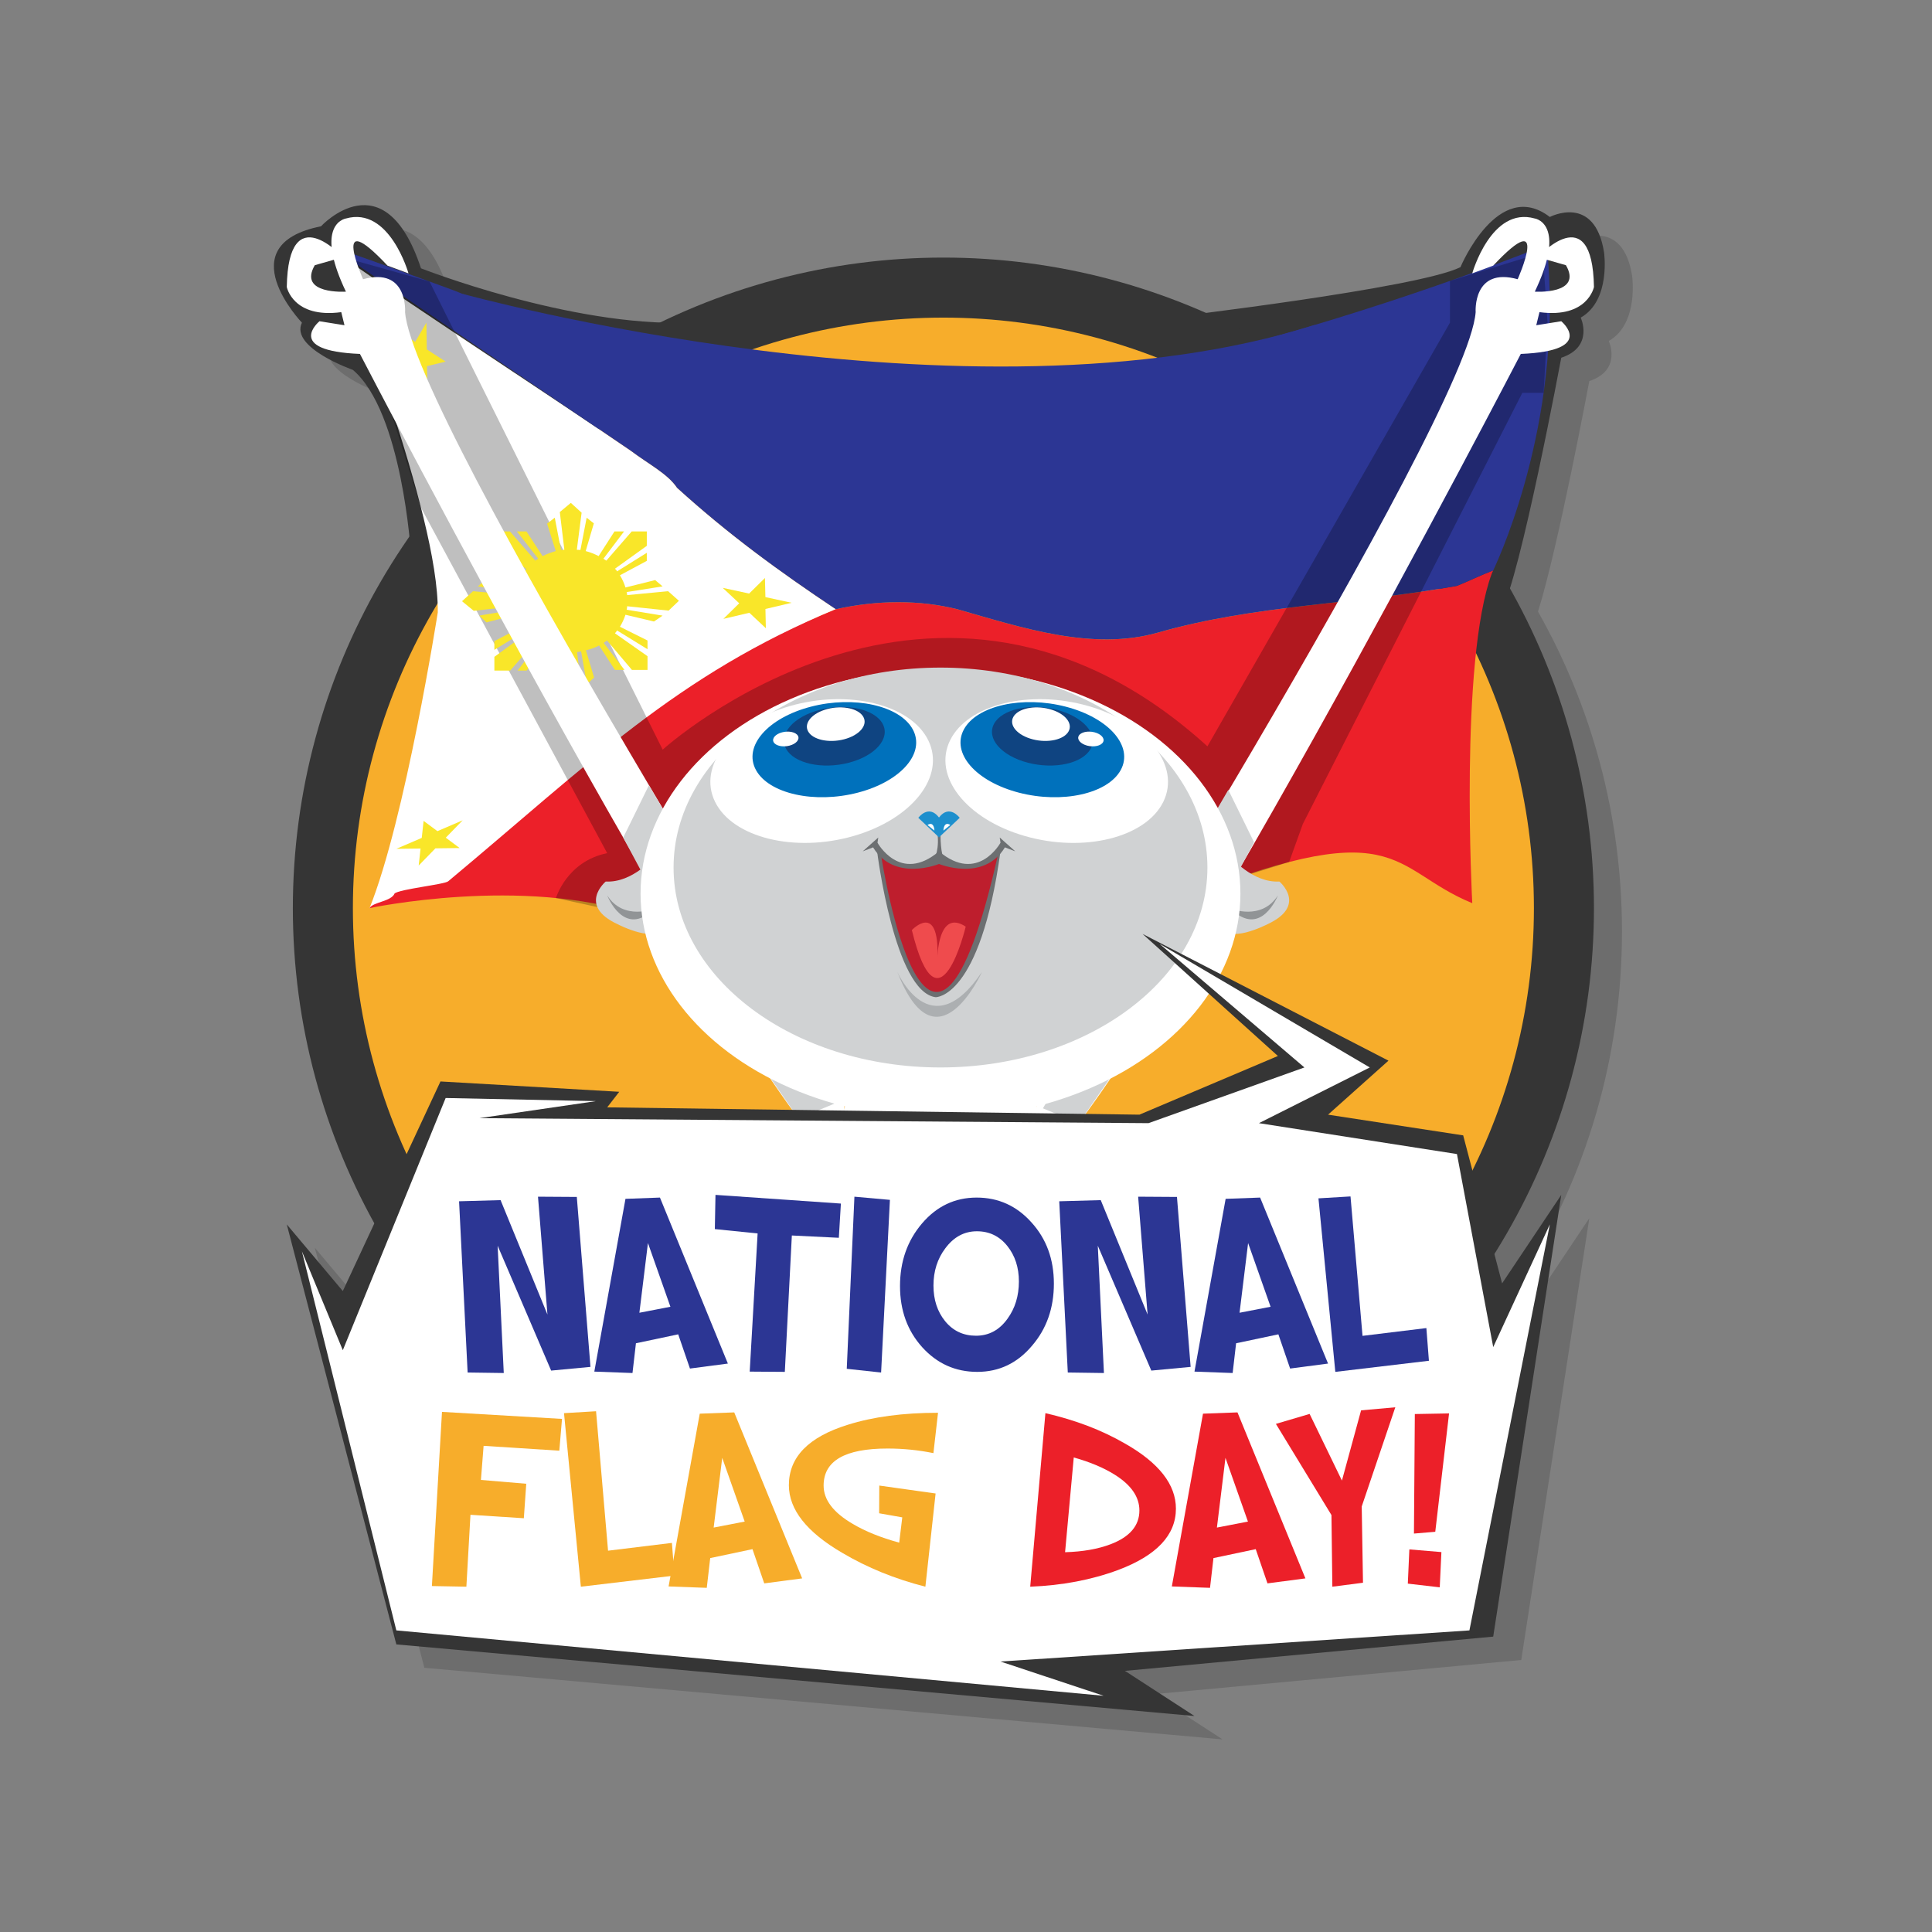 <?xml version="1.0" encoding="utf-8"?>
<!-- Generator: Adobe Illustrator 16.0.0, SVG Export Plug-In . SVG Version: 6.00 Build 0)  -->
<!DOCTYPE svg PUBLIC "-//W3C//DTD SVG 1.1//EN" "http://www.w3.org/Graphics/SVG/1.1/DTD/svg11.dtd">
<svg version="1.1" id="Layer_1" xmlns="http://www.w3.org/2000/svg" xmlns:xlink="http://www.w3.org/1999/xlink" x="0px" y="0px"
	 width="250px" height="250px" viewBox="0 0 250 250" enable-background="new 0 0 250 250" xml:space="preserve">
<rect x="0" y="0" width="250" height="250" fill="#808080" stroke="none"/>
<g id="Layer_2_1_">
</g>
<g>
	<g opacity="0.15">
		<path d="M199.016,79.142c2.643-8.419,6.636-29.83,6.636-29.83c4.281-1.421,2.519-5.191,2.519-5.191
			c3.929-2.232,3.021-8.437,3.021-8.437c-1.208-7.647-7.017-4.587-7.017-4.587c-6.715-5.134-11.565,6.493-11.565,6.493
			c-4.109,2.055-23.613,4.733-32.901,5.919c-10.4-4.598-21.904-7.157-34.007-7.157c-13.153,0-25.601,3.019-36.691,8.398
			c-14.61-0.602-30.908-7.009-30.908-7.009c-4.735-14.352-12.94-5.438-12.94-5.438c-12.086,2.417-2.467,12.471-2.467,12.471
			c-1.562,3.255,6.596,6.111,6.596,6.111c5.044,4.29,6.799,16.565,7.315,21.561c-9.506,13.633-15.084,30.207-15.084,48.087
			c0,14.807,3.828,28.717,10.54,40.805l-4.074,8.745l-7.252-8.623l14.177,54.348l103.279,9.266l-8.998-5.841l47.654-4.433
			l8.805-57.16l-7.653,11.451L197,165.297c8.159-12.968,12.882-28.313,12.882-44.765C209.882,105.486,205.931,91.365,199.016,79.142
			z"/>
	</g>
	<g>
		<path fill="#353535" d="M53.168,71.582c0,0-1.11-18.28-7.504-23.718c0,0-8.157-2.856-6.596-6.111c0,0-9.618-10.054,2.468-12.471
			c0,0,8.205-8.914,12.94,5.438c0,0,19.238,7.568,34.647,7.032c0,0,46.601-8.584,62.016-0.652c0,0,32.405-3.812,37.844-6.531
			c0,0,4.852-11.627,11.565-6.493c0,0,5.809-3.06,7.017,4.587c0,0,0.906,6.205-3.021,8.437c0,0,1.764,3.771-2.518,5.191
			c0,0-5.338,28.614-7.755,32.693"/>
	</g>
	<g>
		<circle fill="#353535" cx="122.076" cy="117.511" r="84.181"/>
	</g>
	<g>
		<circle fill="#F7AD2B" cx="122.076" cy="117.511" r="76.412"/>
	</g>
	<path fill="#FFFFFF" d="M108.159,78.833c-7.251-4.834-13.898-9.668-20.546-15.711c-1.208-1.813-3.625-3.021-6.043-4.834
		c-10.112-6.895-27.61-18.328-37.21-25.006c0.123,3.269,12.445,32.957,12.289,45.968c0,0-4.218,26.832-8.832,38.262
		c0.613-0.57,20.654-4.844,21.063-5.254C87.009,97.149,87.613,87.293,108.159,78.833z"/>
	<path fill="#EC2029" d="M149.855,81.854c-8.46,2.417-17.524-0.604-25.984-3.021c-4.834-1.208-10.273-1.208-15.712,0
		c-20.546,8.46-32.027,20.093-50.156,35.2c-0.409,0.409-6.336,1.019-6.949,1.589c-0.418,1.037-2.792,1.087-3.237,1.888
		c0,0,19.844-4.222,34.868,0.904c0,0,38.208,11.109,68.45-1.369c30.24-12.478,28.547-4.598,39.376-0.175
		c0,0-1.689-31.343,2.541-42.698c0,0,0.063-0.13,0.17-0.355c-1.617,0.609-3.154,1.379-4.691,1.994
		C175.236,78.229,162.546,78.229,149.855,81.854z"/>
	<path fill="#2C3694" d="M200.142,31.655c0,0-69.446,28.646-112.982,20.287c0,0-15.408-9.216-28.401-14.353
		c0,0-15.852-5.813-15.845-5.62c9.601,6.677,28.545,19.423,38.657,26.317c2.417,1.813,4.834,3.021,6.043,4.834
		c6.647,6.043,13.294,10.877,20.546,15.711c5.439-1.208,10.877-1.208,15.712,0c8.46,2.417,17.524,5.438,25.984,3.021
		c12.69-3.625,25.381-3.625,38.675-6.043c1.537-0.615,3.074-1.385,4.691-1.994C194.476,71.147,202.419,53.212,200.142,31.655z"/>
	<path opacity="0.25" d="M71.938,116.208c0,0,1.4-4.747,6.632-5.81L54.477,65.7l-7.529-23.948l-2.587-8.471l11.217,3.146
		l30.171,60.579c0,0,35.48-32.234,70.491-0.429l31.385-54.826v-5.403l12.005-3.687l0.622,9.089l-0.507,9.079h-2.753l-28.402,55.784
		l-1.775,4.928l-7.768,2.436l-72.534,5.403"/>
	<path fill="#FFFFFF" d="M134.102,143.173c0,0,55.839-89.052,56.847-102.781c0,0-0.403-5.874,5.438-4.262
		c0,0,4.347-9.762-3.164-1.759l-2.715,1.001c0,0,2.455-8.709,8.096-7.098c0,0,1.383,0.198,1.775,2.022
		c0.296,1.368,0.036,3.649-1.775,7.445c0,0,6.243,0.403,4.027-3.424l-3.625-1.036c0,0,7.051-7.827,7.252,3.855
		c0,0-0.806,4.093-7.051,3.255l-0.416,1.694l3.236-0.518c0,0,4.634,3.827-5.236,4.23c0,0-50.041,96.485-62.688,105.55"/>
	<path fill="#F9E629" d="M81.151,78.448c0,0.15-0.021,0.302-0.062,0.452l4.651,0.761l-1.116,0.763l-3.69-0.875
		c-0.187,0.564-0.424,1.082-0.714,1.552l3.567,1.779v1.128l-3.938-2.427c-0.063,0.113-0.155,0.235-0.279,0.366l4.218,2.963v1.778
		h-2.016l-3.226-3.809c-0.124,0.094-0.269,0.197-0.434,0.31l2.698,3.499h-1.241l-2.047-3.161c-0.537,0.282-1.106,0.489-1.705,0.62
		l1.055,3.528l-0.931,0.875l-0.745-4.261c-0.166,0.038-0.341,0.066-0.527,0.084l0.589,4.855l-1.396,1.242l-1.426-1.242l0.558-4.855
		c-0.166-0.018-0.32-0.046-0.465-0.084l-0.745,4.261l-0.837-0.705l1.054-3.641c-0.579-0.15-1.138-0.358-1.674-0.621l-2.171,3.189
		h-1.178l2.698-3.556c-0.125-0.075-0.239-0.159-0.341-0.254l-3.317,3.81h-2.047v-1.778l4.186-3.049
		c-0.082-0.093-0.154-0.187-0.217-0.281l-3.969,2.427v-1.129l3.566-1.863c-0.332-0.507-0.569-1.033-0.713-1.579l-3.876,1.016
		l-0.931-0.876l4.621-0.79c-0.021-0.131-0.043-0.273-0.063-0.423l-5.272,0.593l-1.519-1.243l1.426-1.298l5.365,0.508
		c0.02-0.15,0.041-0.291,0.063-0.423l-4.807-0.706l0.961-0.818l4.031,0.932c0.145-0.526,0.362-1.034,0.651-1.524l-3.503-1.862
		v-1.073l3.876,2.428c0.083-0.113,0.165-0.226,0.248-0.339l-4.124-2.991v-1.862h2.016l3.287,3.781
		c0.103-0.093,0.228-0.179,0.373-0.254l-2.761-3.527h1.24l2.078,3.188c0.538-0.263,1.106-0.479,1.706-0.648l-1.116-3.556
		l0.992-0.762l0.807,4.178c0.145,0,0.289-0.009,0.434-0.028l-0.589-4.883l1.426-1.186l1.396,1.27l-0.62,4.799
		c0.166,0,0.321,0.009,0.465,0.028l0.807-4.178l0.93,0.734l-1.054,3.584c0.579,0.151,1.137,0.368,1.674,0.648l2.048-3.188h1.24
		l-2.667,3.527c0.123,0.075,0.248,0.161,0.372,0.254l3.287-3.781h1.954v1.862l-4.125,2.963c0.124,0.095,0.217,0.207,0.279,0.339
		l3.845-2.4v1.044L80.22,74.44c0.31,0.508,0.548,1.036,0.714,1.581l3.845-0.959l0.961,0.818l-4.651,0.734
		c0.04,0.15,0.062,0.282,0.062,0.395l5.303-0.508l1.396,1.242l-1.333,1.27L81.151,78.448L81.151,78.448z"/>
	<polygon fill="#F9E629" points="96.965,79.293 93.607,80.081 95.654,78.065 93.519,76.067 96.936,76.808 98.982,74.792 
		99.044,77.265 102.437,78.001 99.047,78.801 99.101,81.291 96.965,79.293 	"/>
	<polygon fill="#F9E629" points="56.343,109.775 54.178,112 54.419,109.799 51.286,109.837 54.574,108.424 54.815,106.223 
		56.603,107.551 59.868,106.148 57.685,108.396 59.477,109.736 56.343,109.775 	"/>
	<polygon fill="#F9E629" points="53.727,44.239 55.173,41.752 55.226,45.211 57.667,46.793 55.256,47.371 55.309,50.831 
		53.768,47.728 51.374,48.303 52.832,45.786 51.286,42.659 53.727,44.239 	"/>
	<polygon fill="#D0D2D3" points="114.852,173.149 111.545,183.142 120.466,174.315 125.523,173.149 131.858,184.305 129.209,170.92 
			"/>
	<path fill="#FFFFFF" d="M111.533,172.374c0,0-2.793,8.731-3.569,12.804c0,0,1.746,3.395,5.432,0l3.881-6.692
		c0,0-0.292,3.299,0.485,2.522l3.977-8.634l-4.171,0.775l-5.019,9.022l3.175-8.635"/>
	<path fill="#FFFFFF" d="M109.264,143.173c0,0-55.839-89.052-56.846-102.781c0,0,0.403-5.874-5.439-4.262
		c0,0-4.346-9.762,3.165-1.759l2.714,1.001c0,0-2.456-8.709-8.095-7.098c0,0-1.383,0.198-1.776,2.022
		c-0.295,1.368-0.036,3.649,1.776,7.445c0,0-6.244,0.403-4.029-3.424l3.626-1.036c0,0-7.05-7.827-7.251,3.855
		c0,0,0.805,4.093,7.05,3.255l0.417,1.694l-3.237-0.518c0,0-4.633,3.827,5.237,4.23c0,0,50.04,96.485,62.688,105.55"/>
	<path fill="#FFFFFF" d="M131.99,172.374c0,0,2.793,8.731,3.568,12.804c0,0-1.746,3.395-5.433,0l-3.88-6.692
		c0,0,0.291,3.299-0.485,2.522l-3.978-8.634l4.172,0.775l5.019,9.022l-3.176-8.635"/>
	<polygon fill="#D0D2D3" points="80.644,108.382 83.974,101.603 107.964,142.814 103.324,144.732 97.978,137.027 83.484,113.681 	
		"/>
	<polygon fill="#D0D2D3" points="162.275,108.986 158.944,102.207 134.955,143.419 139.594,145.336 144.941,137.632 
		159.435,114.285 	"/>
	<path fill="#FFFFFF" d="M133.006,139.94l-11.843,2.257l-10.729-2.257c0,0-13.665,34.922,11.284,36.993
		C146.669,174.862,133.006,139.94,133.006,139.94z"/>
	<path fill="#D0D2D3" d="M84.668,110.884c0,0-2.799,3.379-6.291,3.186c0,0-3.687,3.101,1.552,5.528c0,0,5.433,2.811,5.82,0
		L84.668,110.884z"/>
	<path fill="#919496" d="M84.668,117.568c0,0-3.963,1.645-6.097-1.702C78.571,115.866,80.766,121.506,84.668,117.568z"/>
	<path fill="#D0D2D3" d="M159.262,110.884c0,0,2.8,3.379,6.291,3.186c0,0,3.688,3.101-1.552,5.528c0,0-5.433,2.811-5.821,0
		L159.262,110.884z"/>
	<path fill="#919496" d="M159.262,117.568c0,0,3.964,1.645,6.098-1.702C165.359,115.866,163.163,121.506,159.262,117.568z"/>
	<ellipse fill="#FFFFFF" cx="121.699" cy="115.623" rx="38.81" ry="29.067"/>
	<ellipse fill="#D0D2D3" cx="121.699" cy="112.257" rx="34.54" ry="25.871"/>
	<path fill="#FFFFFF" d="M102.185,91.371c7.617-2.201,15.644-0.223,17.928,4.417c2.285,4.64-2.038,10.186-9.655,12.387
		c-7.618,2.201-15.644,0.224-17.929-4.417C90.244,99.117,94.567,93.572,102.185,91.371z"/>
	<g>
		<path fill="#0071BC" d="M104.922,91.446c5.601-1.456,11.504-0.147,13.184,2.923c1.68,3.07-1.499,6.741-7.1,8.198
			c-5.601,1.456-11.504,0.147-13.184-2.924C96.143,96.573,99.321,92.903,104.922,91.446z"/>
		<path fill="#0F4481" d="M106.091,91.849c3.449-0.896,7.084-0.09,8.118,1.8c1.034,1.891-0.923,4.151-4.372,5.048
			c-3.448,0.896-7.084,0.091-8.118-1.801C100.686,95.006,102.642,92.747,106.091,91.849z"/>
		<path fill="#FFFFFF" d="M107.072,91.744c1.976-0.514,4.058-0.052,4.651,1.031c0.592,1.084-0.529,2.378-2.505,2.892
			c-1.976,0.514-4.058,0.053-4.65-1.031C103.975,93.553,105.096,92.259,107.072,91.744z"/>
		<path fill="#FFFFFF" d="M101.209,94.761c0.869-0.226,1.785-0.022,2.046,0.454c0.26,0.476-0.233,1.046-1.102,1.271
			c-0.87,0.226-1.785,0.023-2.045-0.453C99.848,95.557,100.341,94.987,101.209,94.761z"/>
	</g>
	<path fill="#FFFFFF" d="M132.6,108.177c-7.616-2.201-11.939-7.747-9.655-12.387c2.284-4.641,10.312-6.618,17.929-4.417
		c7.617,2.2,11.94,7.747,9.656,12.387S140.218,110.377,132.6,108.177z"/>
	<g>
		<path fill="#0071BC" d="M145.022,99.644c-1.68,3.071-7.583,4.379-13.185,2.924c-5.602-1.457-8.779-5.127-7.1-8.198
			c1.68-3.071,7.582-4.379,13.183-2.923C143.522,92.903,146.701,96.573,145.022,99.644z"/>
		<path fill="#0F4481" d="M141.125,96.896c-1.034,1.892-4.67,2.696-8.118,1.801c-3.448-0.897-5.405-3.157-4.372-5.048
			c1.034-1.89,4.67-2.696,8.118-1.8C140.202,92.747,142.159,95.006,141.125,96.896z"/>
		<path fill="#FFFFFF" d="M138.276,94.636c-0.592,1.084-2.674,1.545-4.649,1.031c-1.977-0.513-3.098-1.808-2.506-2.892
			c0.593-1.083,2.676-1.545,4.651-1.031C137.748,92.259,138.869,93.553,138.276,94.636z"/>
		<path fill="#FFFFFF" d="M142.735,96.033c-0.26,0.477-1.176,0.679-2.045,0.453c-0.869-0.226-1.362-0.795-1.102-1.271
			c0.261-0.477,1.177-0.68,2.046-0.454C142.503,94.987,142.997,95.557,142.735,96.033z"/>
	</g>
	<path fill="#6C6F71" d="M122.076,111.034c-0.435-1.08-0.377-3.557-0.377-3.557h-0.448c0.399,2.295-0.337,3.67-0.337,3.67"/>
	<g>
		<path fill="#1D8FCD" d="M121.54,108.319l2.644-2.494c0,0-1.324-1.814-2.678-0.042c-1.352-1.772-2.677,0.042-2.677,0.042
			l2.644,2.494v0.063l0.033-0.032l0.034,0.032V108.319z"/>
		<path fill="#FFFFFF" d="M120.914,107.477c0,0-0.024-1.274-0.896-0.726L120.914,107.477z"/>
		<path fill="#FFFFFF" d="M122.076,107.477c0,0,0.022-1.274,0.896-0.726L122.076,107.477z"/>
	</g>
	<path fill="#D0D2D3" d="M114.852,144.237h13.697c0,0,4.912,16.895-0.124,31.005c0,0-5.719,4.296-12.75,0.297
		C115.675,175.539,110.195,171.557,114.852,144.237z"/>
	<path fill="#6C6F71" d="M113.497,110.164c0,0,2.253,18.218,7.573,18.872c0,0,5.772,0.226,8.391-18.872l-0.705,0.441l-1.31,0.806
		c0,0-2.832,1.588-6.376-0.642C121.069,110.77,117.172,113.751,113.497,110.164z"/>
	<path fill="#BE1E2D" d="M114.066,110.981c0,0,6.128,39.495,15.117-0.583c0,0-3.289,3.204-7.688,0.749c0,0-4.794,2.542-7.429-0.749"
		/>
	<path fill="#6C6F71" d="M129.364,108.372l0.101,0.673c0,0-2.926,5.361-7.959,1.119c-5.033,4.242-7.959-1.119-7.959-1.119
		l0.101-0.673l-2.014,1.792l1.343-0.516c2.753,4.532,8.529,2.148,8.529,2.148s5.777,2.384,8.529-2.148l1.343,0.516L129.364,108.372z
		"/>
	<path fill="#EF4B4D" d="M117.993,120.354c0,0,3.566-3.787,3.312,3.583c0,0,0.06-6.396,3.657-4.033
		C124.963,119.904,121.469,134.571,117.993,120.354z"/>
	<path fill="#ACAFB1" d="M116.115,125.764c0,0,4.305,9.895,10.953,0C127.068,125.764,121.176,138.831,116.115,125.764z"/>
	<path fill="#2C3694" d="M59.786,38.004c0,0,65.655,18.192,110.393,4.03l-9.67,18.67l-71.284-2.618l-12.108-8.732L59.786,38.004z"/>
	<polygon fill="#353535" points="147.845,120.847 165.359,136.645 147.438,144.237 78.571,143.291 80.129,141.277 56.996,139.94 
		44.36,167.061 37.109,158.438 51.286,212.785 154.564,222.051 145.567,216.21 193.222,211.777 202.026,154.618 194.372,166.068 
		189.336,146.917 171.849,144.237 179.667,137.248 	"/>
	<polygon fill="#FFFFFF" points="57.667,142.083 44.36,174.715 39.068,161.924 51.286,210.973 142.806,219.433 129.46,215.001 
		190.142,210.973 200.549,158.438 193.222,174.312 188.53,149.334 162.906,145.336 177.25,138.128 150.057,122.141 168.79,138.128 
		148.615,145.336 62.031,144.689 77.117,142.486 	"/>
	<g>
		<g>
			<path fill="#2C3694" d="M76.407,176.875l-5.089,0.479l-6.924-16.16l0.793,16.474l-4.676-0.065l-1.107-22.158l5.371-0.149
				l6.064,14.806l-1.223-15.251l5.023,0.032L76.407,176.875z"/>
		</g>
		<g>
			<path fill="#2C3694" d="M94.187,176.445l-4.908,0.645l-1.52-4.428l-5.469,1.156l-0.446,3.85l-4.94-0.182l4.032-22.356
				l4.461-0.165L94.187,176.445z M86.751,169.093l-2.908-8.245l-1.107,9.021L86.751,169.093z"/>
		</g>
		<g>
			<path fill="#2C3694" d="M108.811,155.741l-0.265,4.429l-6.081-0.298l-0.909,17.647l-4.544-0.033l1.024-17.879l-5.536-0.562
				l0.083-4.428L108.811,155.741z"/>
		</g>
		<g>
			<path fill="#2C3694" d="M115.155,155.262l-1.14,22.341l-4.445-0.479l0.991-22.273L115.155,155.262z"/>
		</g>
		<g>
			<path fill="#2C3694" d="M136.372,166.102c0,3.162-0.942,5.839-2.825,8.031c-1.896,2.258-4.258,3.387-7.09,3.387
				c-2.82,0-5.194-1.063-7.121-3.189c-1.917-2.125-2.875-4.764-2.875-7.914c0-3.173,0.947-5.871,2.842-8.097
				c1.906-2.236,4.264-3.354,7.072-3.354c2.819,0,5.188,1.074,7.105,3.223C135.407,160.313,136.372,162.951,136.372,166.102z
				 M131.844,165.82c0-1.806-0.495-3.331-1.486-4.576c-1.014-1.278-2.33-1.917-3.949-1.917c-1.631,0-2.991,0.733-4.082,2.197
				c-1.024,1.355-1.537,2.964-1.537,4.825c0,1.84,0.506,3.382,1.52,4.627c1.024,1.245,2.352,1.867,3.983,1.867
				c1.662,0,3.018-0.728,4.064-2.182C131.349,169.308,131.844,167.693,131.844,165.82z"/>
		</g>
		<g>
			<path fill="#2C3694" d="M154.068,176.875l-5.089,0.479l-6.924-16.16l0.793,16.474l-4.676-0.065l-1.106-22.158l5.37-0.149
				l6.063,14.806l-1.223-15.251l5.023,0.032L154.068,176.875z"/>
		</g>
		<g>
			<path fill="#2C3694" d="M171.849,176.445l-4.908,0.645l-1.52-4.428l-5.47,1.156l-0.446,3.85l-4.94-0.182l4.032-22.356
				l4.461-0.165L171.849,176.445z M164.413,169.093l-2.908-8.245l-1.107,9.021L164.413,169.093z"/>
		</g>
		<g>
			<path fill="#2C3694" d="M184.901,176.082l-12.111,1.438l-2.182-22.455l4.148-0.248l1.553,18.043l8.262-1.008L184.901,176.082z"/>
		</g>
		<g>
			<path fill="#F7AD2B" d="M72.723,183.605l-0.347,4.114l-9.798-0.628l-0.347,4.412l5.866,0.495l-0.313,4.462l-6.907-0.446
				l-0.528,9.303l-4.462-0.083l1.306-22.538L72.723,183.605z"/>
		</g>
		<g>
			<path fill="#F7AD2B" d="M87.275,203.88l-12.112,1.438l-2.181-22.456l4.147-0.248l1.553,18.044l8.262-1.008L87.275,203.88z"/>
		</g>
		<g>
			<path fill="#F7AD2B" d="M103.799,204.243l-4.907,0.645l-1.521-4.429l-5.469,1.156l-0.446,3.851l-4.94-0.182l4.032-22.356
				l4.461-0.165L103.799,204.243z M96.363,196.891l-2.908-8.246l-1.107,9.022L96.363,196.891z"/>
		</g>
		<g>
			<path fill="#F7AD2B" d="M121.38,182.813l-0.595,5.221c-1.939-0.396-3.922-0.595-5.948-0.595c-5.508,0-8.262,1.598-8.262,4.792
				c0,1.84,1.255,3.492,3.767,4.957c1.63,0.97,3.635,1.779,6.015,2.429l0.396-3.271l-2.991-0.528l0.017-3.586l7.287,1.024
				l-1.322,12.063c-1.982-0.507-3.866-1.124-5.651-1.851c-1.785-0.728-3.487-1.57-5.106-2.528c-4.604-2.688-6.907-5.606-6.907-8.758
				c0-3.635,2.539-6.24,7.617-7.815C112.98,183.33,116.875,182.813,121.38,182.813z"/>
		</g>
		<g>
			<path fill="#EC2029" d="M152.163,195.221c0,3.416-2.489,6.06-7.469,7.932c-3.437,1.278-7.231,2-11.384,2.165l1.966-22.456
				c1.917,0.441,3.731,0.986,5.445,1.636c1.712,0.65,3.34,1.421,4.882,2.313C149.977,189.301,152.163,192.104,152.163,195.221z
				 M147.438,195.452c0-1.751-1.064-3.293-3.189-4.626c-1.443-0.903-3.212-1.646-5.305-2.23l-1.123,12.26
				c2.302-0.066,4.273-0.413,5.915-1.041C146.204,198.867,147.438,197.414,147.438,195.452z"/>
		</g>
		<g>
			<path fill="#EC2029" d="M168.919,204.243l-4.908,0.645l-1.52-4.429l-5.47,1.156l-0.446,3.851l-4.94-0.182l4.032-22.356
				l4.461-0.165L168.919,204.243z M161.483,196.891l-2.908-8.246l-1.107,9.022L161.483,196.891z"/>
		</g>
		<g>
			<path fill="#EC2029" d="M180.552,182.102l-4.346,12.839l0.165,9.864l-3.966,0.513l-0.115-9.271l-7.188-11.797l4.362-1.289
				l4.181,8.625l2.479-9.088L180.552,182.102z"/>
		</g>
		<g>
			<path fill="#EC2029" d="M186.517,200.839l-0.215,4.561l-4.131-0.479l0.198-4.429L186.517,200.839z M187.508,182.895
				l-1.784,15.317l-2.76,0.231l0.115-15.467L187.508,182.895z"/>
		</g>
	</g>
</g>
</svg>
